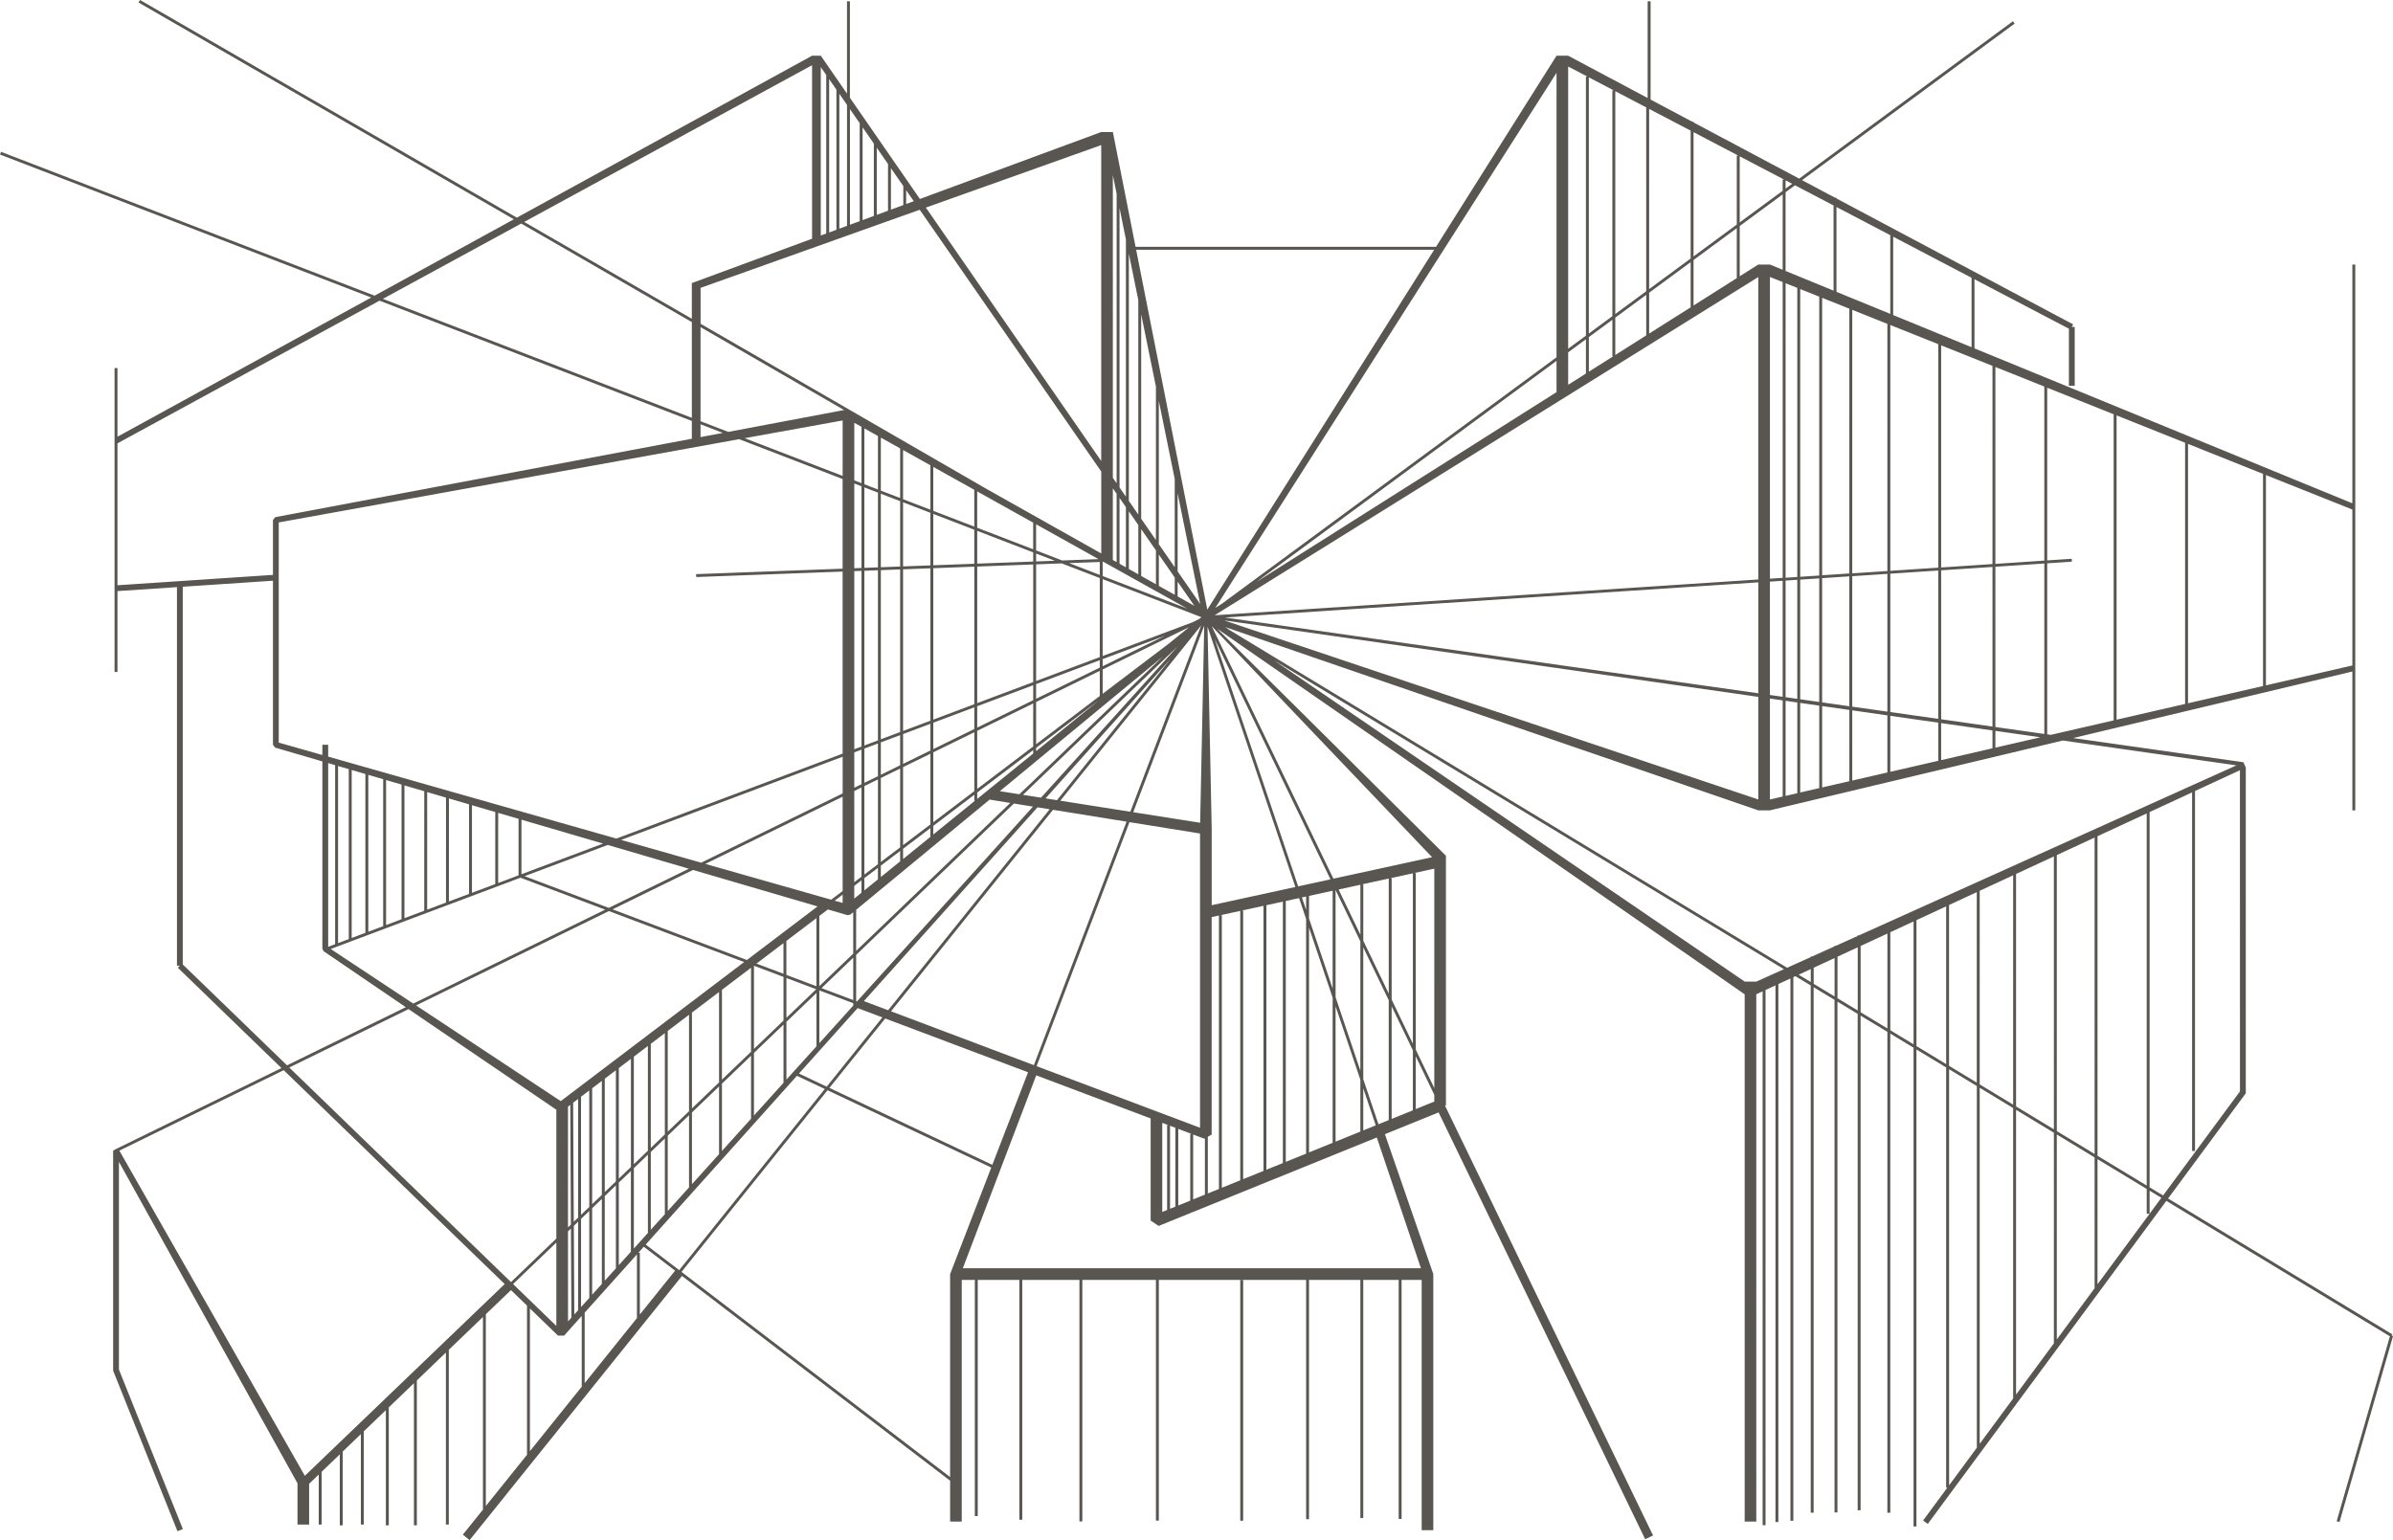 <svg xmlns="http://www.w3.org/2000/svg" width="425.398" height="273.8" viewBox="0 0 425.398 273.8">
  <g id="Grupo_13566" data-name="Grupo 13566" transform="translate(-8.299 -32.016)">
    <path id="Trazado_12656" data-name="Trazado 12656" d="M433.449,269.463l.133-.221-39.868-24.153,13.8-18.682h.013v-57.98H407.5l-.4-.9-30.264-4.3L426.474,151.4v24.68h.517V79.047h-.517v42.446L359.231,93.927h.065V81.663l16.786,8.79V100.6h1.033V90.14H376.6l.242-.456L334.764,67.3v-.138h-.259l-5.864-3.12,37.8-27.836-.307-.416-38,27.983-18.779-9.991v-.137H309.1l-7.38-3.926V32.24H301.2v17.2l-14.134-7.52H285L263.581,75.895H210.165L206.13,55.488h-2.067l-32.237,11.9L159.386,49.4V32.24h-.517V48.657l-4.661-6.737h-1.55L100.173,70.711l-66.987-38.7-.258.447L99.644,71,74.89,84.581,8.484,59.008,8.3,59.49l66,25.416L29.182,109.655V97.446h-.517V151.48h.517V137.1l10.575-.705v67.3h.517l-.359.371L58.338,221.9,28.81,236.347l-.4.232V275.6l.037.192,11.4,28.449.959-.384L29.441,275.5V238.574l31.744,57.15v7.336h2.067v-7.254l1.708-1.639v8.892h.517v-9.388l3.229-3.1v12.618h.517V290.077l3.229-3.1v16.081h.517V286.483l3.924-3.765v20.473h.517V282.222l4.471-4.291v25.26H82.4V277.435l5.166-4.958v30.581h.517V271.982l6.07-5.825V300.4l-3.575,4.447.619.5.185.149h0l.4.323,37.752-46.963L177.2,295.259v7.267h2.067V259.559h2.325v41.989h.517V259.559h7.4V302.2h.517V259.559h10.161V302.5h.517V259.559h13.08v42.8h.517v-42.8h26.185v42.546H241V259.559h9.127V301.9h.517V259.559h6.294v42.5h.517v-42.5h3.571V304.05h2.067V258.526l-8.6-24.87,9.544-3.871,36.725,75.883.708-.343.222-.106h0l.465-.225-36.99-76.432h.172V184.154L224.7,143.809l93.745,64.974v93.743h2.067V208.783l1.124-.521v94.913h.517V208.023l1.766-.818V302.6h.517V206.965l2.144-.993V302.38h.517V205.733l.369-.172,2.722,1.649v93.735h.517V207.523l3.714,2.25V300.9h.517V210.086l3.6,2.179v88.249h.517V212.579l4.761,2.884v85.5h.517V215.776l4.133,2.5V303.4h.517V218.592l5.279,3.2v74.7h.216l-4.311,5.839.831.614,42.411-57.432,39.74,24.075-9.461,32.873.5.144,9.516-33.064ZM406.49,226.049l-13.663,18.5-2.4-1.451V176.389l7.556-3.5v63.751h.517v-63.99l7.986-3.7Zm-46.782-35.425v33.864l-4.933-2.988V192.91Zm.517-.24,5.948-2.755V228.4l-5.948-3.6Zm20.425-9.464v56.254l-6.718-4.07v-49.07Zm-7.235,51.871-6.726-4.075V187.39l6.726-3.116Zm-7.243-3.783v51.639l-5.948,8.054v-63.3Zm.517.313,6.726,4.075V270.84l-6.726,9.108Zm7.243,4.388,6.718,4.071v23.263l-6.718,9.1Zm7.235,4.383,8.749,5.3V247.8h.512l-9.261,12.54Zm0-.6V180.682l8.749-4.053v66.16Zm24.7-69.407-67.077,30.212h-.258v.116l-3.856,1.737h-.258v.116l-3.971,1.789h-.259v.117l-4.2,1.893-99.116-60.045-.752-.514,94.744,32.573h2.067l52.08-12.413Zm-340.266-3.66v1.814l-7.75-2.2V124.895l81.844-14.8,18.395,7.084v15.937l-26.046.972.019.516,26.027-.971V166l-40.219,15.1L66.638,166.529v-2.108ZM171.8,69.31l32.268,46.538v14.565l-20.613-11.6-24.314-14.045h0l-26.3-15.194V83.193Zm-10.677-15.4V71.336l-1.732.639V51.412Zm5.554,15.376V61.92l2.2,3.166v3.389Zm-.517.191-2,.739V58.288l2,2.887Zm-2.519.929-2,.739V54.655l2,2.887Zm-4.768,1.759-1.368.5V48.695l1.368,1.973Zm-1.884.7-1.292.476V46.087l1.292,1.862ZM308.84,55.243V77.979l-7.379,5.434V51.378ZM325.2,65.932l-7.638,5.625V59.809l7.9,4.135H325.2Zm0,.642v13.4l-2.267-.929h-2.067l-3.3,2.089V72.2Zm11.851,20.32v47.073l-4.835.319V84.963ZM255.174,208.657l-4.527-9.4V189.25h-.259l4.786-1.042Zm.258-20.5,4.032-.877v30.287l-3.773-7.833V188.152Zm-5.3,10.035-3.872-8.038,3.872-.843ZM241,191.293l4.2-.915v17.394L241,195.31Zm-.517,2.487-.747-2.212.747-.163Zm5.238-3.514.015,0,4.391,9.115v22.982L245.724,209.3Zm-6.649-.668-14.832-43.955,20.574,42.706ZM223.7,192.945V179.324l-.74-35.882,15.612,46.266Zm-75.6,31V213.677l5.338-5.122v9.484Zm-38.828,26.986.52-.5.085,15.837-.6.67ZM70.3,168.755v30.213l-1.908.717V168.2Zm.517.151,2.436.713v28.239l-2.436.914Zm2.953.864,2.644.774v26.127l-2.644.993Zm3.161.926,2.748.8v23.945l-2.748,1.032Zm3.265.956,3.521,1.031V193.93l-3.521,1.322Zm4.038,1.183,3.351.981v18.661l-3.351,1.258Zm3.868,1.132,3.578,1.048v15.925L88.1,192.283Zm4.095,1.2,4.144,1.214v12.809L92.2,190.745Zm4.661,1.365,3.622,1.06v10.044L96.856,189Zm18.65,5.461-14.512,5.449v-9.7Zm.825.242,14.423,4.223-14.239,6.968-14.963-5.642Zm41.763-65.61-17.416-6.707,17.416-3.15Zm132.633-16.6h.016v-.01l30.121-18.741v53.763L224.221,141.4Zm4.717-4.9V88.486l5.5-4.05v7.209Zm57.409,64.693-8.524-1.21v-24.6l8.524-.562Zm.517-26.407,9.124-.6v28.378l-9.124-1.3Zm-9.558,25.123-6.247-.887V134.451l6.247-.412Zm-6.764-.96-4.835-.687V134.8l4.835-.319Zm-5.351-.76-3.384-.48v-21.27l3.384-.223Zm-3.9-.554-2.083-.3V135.232l2.083-.137Zm-2.6-.369-2.267-.322v-20.15l2.267-.149ZM192.573,221.562l16.509-43.384,12.546,2.022v52.31Zm-32.079-11.553v-8.229l28.045-26.911,3.388.546-31.292,34.649ZM118.3,256.938V242.265l2.153-2.066v14.355Zm91.453-80.526,12.618-33.16-.723,35.036Zm-15.589-2.459,22.259-24.84L196.2,174.274Zm.733,1.938-28.718,35.726-4.31-1.624,30.87-34.45ZM181.5,162.2v10.465l-7.29,5.53V165.765Zm-7.29,2.992V160.5l7.29-2.738v3.86Zm7.806-3.245,9.954-4.871v7.647l-9.954,7.55Zm10.47-5.123,11.317-5.539v4.463l-11.317,8.584Zm11.833-1.468v-4.324l15.375-7.524-3.571,2.894Zm17.166-13.3-1.247.61-15.919,5.977V134.98l17.553,6.76Zm-6.094,2.983-11.071,5.418v-1.261ZM203.8,150.707l-11.317,5.538v-2.608l11.317-4.25ZM191.971,156.5l-9.954,4.871v-3.8l9.954-3.738Zm-9.954.518V132.739l9.954-.371v20.911Zm-.517.194-7.29,2.737V133.03l7.29-.272Zm-7.806,2.931-4.859,1.825V133.231l4.859-.181Zm0,.552v4.749l-4.859,2.378v-5.3Zm0,5.324v12.566l-4.859,3.686V168.4Zm0,13.214V180.8l-4.859,3.939v-1.817Zm.517-.392,7.29-5.53v1.073h.1l-7.393,5.993Zm7.806-5.922,9.954-7.55v.611l-9.954,8.069Zm10.47-7.941,11.2-8.493-11.2,9.077Zm11.833-30.551v-2.52l.135-.005,14.9,8.313Zm-.517-.2-5.448-2.1,5.448-.2Zm0,.554v14.055l-11.317,4.249V132.348l4.558-.17Zm-11.317-2.949v-1.408l3.334,1.284Zm-.517.019-9.954.371v-5.831l9.954,3.833Zm-10.47.391-7.29.272v-9.129l7.29,2.807Zm-7.806.291-4.859.181v-11.4l4.859,1.871Zm-4.859-11.772v-8.738l4.859,2.712v7.9Zm-.517-.2-3.433-1.322v-9.421l3.433,1.916Zm0,.554v11.618l-3.433.128V119.793Zm0,12.135v28.91l-3.433,1.289V133.378Zm0,29.462v5.362l-3.433,1.68V164Zm0,5.937v14.013l-3.433,2.6V170.329Zm0,14.661v1.844l-3.433,2.782v-2.022Zm-3.949,5.045-2.412,1.955v-2.175l2.412-1.83Zm-2.929,2.374-1.28,1.037V189.5l1.28-.971Zm-13.863,8.961v5.448l-4.8-1.809Zm.517-.392,5.338-4.049v12.1l-5.338-2.013Zm5.855-4.441,1.53-1.16,3.5,1.026.474-.1.521-.43v7.364l-6.028,5.784Zm2.729-2.719,1.416-1.074v1.477Zm3.809,1.635,25.532-21.082-1.792,1.48,3.673.592-27.406,26.3v-7.289Zm25.555-21.1,28.94-23.9L189.51,173.22Zm31.592-25.724L193.36,173.827l-3.209-.506Zm4.2-3.747L209.233,176.33l-12.447-1.963Zm-18.251-11.784-6.455.241-4.646-1.789v-4.647Zm-11.617-1.747-9.954-3.833v-6.458l9.954,5.555Zm-10.47-4.032-7.29-2.807v-7.808l7.29,4.068ZM164.37,109.53v9.511l-2.412-.929v-9.928Zm0,10.065v13.286l-2.412.09V118.665Zm0,13.8v30.246l-2.412.906V133.487Zm0,30.8v5.811l-2.412,1.181V165.1Zm0,6.386v15.075l-2.412,1.829V171.762Zm-2.929,17.3-1.28.971V172.641l1.28-.626Zm-3.347,2.538-2.038,1.546L133.684,185.6l24.41-11.946Zm-40.309,31.871v19.757l-1.98,1.9V223.79Zm-6.716,5.095v21.107l-.772.741-.113-21.177Zm.517-.392,1.464-1.11v20.709l-1.464,1.4Zm1.98-1.5,1.722-1.307v20.259l-1.722,1.652Zm1.722,19.668v15.118l-1.722,1.907V246.809Zm.517-.5,1.98-1.9V257.51L115.8,259.7Zm2.5-3.112V221.9l2.153-1.633v19.22Zm2.669-21.677,2.5-1.894v18.614l-2.5,2.4Zm3.014-2.286,2.5-1.895V233.7l-2.5,2.4ZM127,215.3l3.789-2.874v17.142L127,233.2Zm4.306-3.266,4.816-3.653v16.07l-4.816,4.622Zm5.333-4.045,5.172-3.923v14.927l-5.172,4.962Zm5.689-4.279,5.253,1.981v7.766l-5.253,5.04Zm5.769,2.176,5.293,2-5.293,5.08Zm11.883-3.611v7.539l-5.641-2.127Zm35.508-26.288,13.077,2.107L192.09,221.38l-25.4-9.571Zm125.379-20.714L226.039,141.8l94.825-6.25Zm2.067-20.375V81.255l2.267.906v52.587Zm-105.288,3.156v-2.619l2.977,4.294Zm-.517-.291-2.825-1.589v-5.559l2.825,4.075Zm-3.342-1.88-2.618-1.473v-8.316l2.618,3.776Zm-3.134-1.763-1.679-.945V122.927l1.679,2.421Zm-50.49-26.939,1.28.714v10.018l-1.28-.493Zm1.28,11.286V132.99l-1.28.048V117.973Zm0,15.04v31.237l-1.28.48v-31.67Zm0,31.789v6.144l-1.28.626v-6.29Zm-3.347,7.782-25.153,12.31-14.229-4.047,39.383-14.789Zm-26.6,13.6,22.139,6.483-12.561,9.528-23.888-9.008Zm-22.224,42.077.4-.305.114,21.28-.517.5Zm1.119,36.955-.084-15.762.768-.737v15.741Zm1.2-16.995,1.464-1.4v15.449l-1.464,1.621Zm9.935,6.311v11.327l-9.29,11.557V265.388Zm.258-.288.959-1.07,5.564,4.25-6.265,7.793V254.732Zm-.808-.751V239.7l2.5-2.4v13.91Zm3.014-17.17,2.5-2.4V247.88l-2.5,2.765ZM127,233.92l3.789-3.636v12.829l-3.789,4.2Zm4.306-4.132,4.816-4.621v12.041l-4.816,5.333Zm5.333-5.117,5.172-4.963v11.2l-5.172,5.727Zm5.689-5.458,5.253-5.04v10.348l-5.253,5.816Zm11.624-11.12,6.028,2.273v.426l-6.028,6.674Zm166.915-52.185v18.238L225.909,142.31Zm2.067.3,2.267.324v17.1l-2.267.521Zm2.784.4,2.083.3v16.126l-2.083.479Zm2.6.372,3.384.485V172.13l-3.384.778Zm3.9.559,4.835.692V170.9l-4.835,1.112Zm5.351.766,6.247.895v10.149l-6.247,1.437Zm6.764.969,8.524,1.221v6.775l-8.524,1.961Zm9.041,1.295,9.124,1.307v3.178l-9.124,2.1Zm9.64,1.38,8,1.145-8,1.84Zm0-.684V132.774l8.7-.573V162.5Zm0-29V97.263l8.7,3.474v30.945Zm-.517.034-9.124.6V93.413l9.124,3.644Zm-9.64.635-8.524.562V89.8l8.524,3.4Zm-9.041.6-6.247.412V87.1l6.247,2.495Zm-12.115.8-3.384.223V83.405l3.384,1.352Zm-3.9.257-2.083.137V82.367l2.083.832ZM317.043,81.463l-7.687,4.862V78.241l7.687-5.661Zm-8.2,5.189-7.379,4.667V84.056l7.379-5.434Zm-7.9-2.858-5.5,4.05V48.229l5.5,2.88Zm-6.016-35.7V88.225l-4.185,3.082V45.767l4.443,2.326Zm0,40.773v6.486h.154L290.744,98.1V91.948Zm-4.7,9.557-3.158,2V94.655l3.158-2.326Zm-5.2,3.289-53.4,33.774L285,96.177v5.536ZM217.643,133.6v-13.9l4.01,19.694Zm-.517-.747-2.825-4.083V103.291l2.825,13.877Zm-3.342-4.83-2.618-3.784V87.895l2.618,12.859Zm-3.134-4.53-1.679-2.427V77.11l1.679,8.247Zm-2.2-3.174-1.135-1.64V69l1.135,5.575Zm0,1.858v10.7l-1.135-.639v-11.7Zm-1.652,9.773-.673-.379V118.829l.673.971Zm-48.446-27.037L137.766,108.8l-4.933-1.9V90.175ZM136.8,108.977l-3.967.747v-2.275ZM67.875,168.044v31.833l-1.236.464v-32.66Zm32.945,20.014,15.059,5.678-34.115,16.7-14.676-9.708Zm15.723,5.929,24.038,9.064-32.6,24.725-25.72-17.013ZM107.2,229.306v22.9l-8.064,7.738L59.72,221.8l21.21-10.38Zm0,23.612v14.826L99.507,260.3Zm.29,16.545H108.6l.667-.767h0l2.448-2.732v12.583l-9.213,11.46V264.636Zm15.595-16.187,26.885-30,4.958,2.341-25.89,32.208Zm27.244-30.4,10.43-11.639,4.4,1.657-9.9,12.311Zm15.336-9.791,25.389,9.565L184.7,239.1l-28.958-13.674Zm49.248,18.554,1.115.42h-.252v15.072l-.863.35Zm1.38.52.946.356v14.022l-.946.384Zm1.463.551,2.388.9h-.256v11.853l-2.133.865Zm2.649,1,1.983.747.106-.059V244.4l-2.09.848Zm2.606.4.684-.379V195.059l1.288-.28v48.614l-1.972.8Zm2.23-39.384,3.534-.769v47.882h.05l-3.325,1.348V194.723Zm3.793-.826,3.874-.843v47.125l-3.616,1.467V193.9Zm4.391-.955,2.928-.638v46.478l-2.928,1.187Zm3.444-.75,2.362-.514,1.254,3.717v41.712l-3.616,1.466ZM241,196.926l4.2,12.461v25.8L241,236.9Zm4.721,13.991,4.406,13.057v9.22l-4.406,1.787Zm4.923,14.588,2.22,6.58-2.22.9Zm0-1.616V200.449l4.527,9.4v21.3l-1.828.741Zm5.044-12.97,3.773,7.832V229.41l-3.773,1.53Zm4.29,8.9,3.293,6.836v1.2l-3.293,1.335Zm3.293,5.645-3.293-6.836V187.219h-.259l3.552-.773Zm-17.938-37.235-21.622-44.881,39.167,41.062Zm126.891-25.666v-30.4l4.39-.289-.035-.516-4.355.287v-30.7l11.817,4.72V160.09l-11.173,2.57Zm24.516-5.4-12.183,2.8v-54.1l12.183,4.866Zm.517-46.227,13.335,5.326v37.716l-13.335,3.067Zm29.214,39.39-15.363,3.533v-37.39l15.363,6.136ZM358.78,93.742l-13.934-5.712V74.1l13.934,7.3Zm-14.45-19.916V87.819L334.764,83.9V68.817Zm-10.082-5.279V83.686l-8.533-3.5V66.194l1.679-1.236Zm-8.533-2.995V64.079l1.169.612ZM317.3,59.674h-.258V71.938L309.356,77.6V55.513ZM290.485,45.631h-.258V91.687l-3.158,2.326V43.842ZM285,95.535,225.453,139.39l-1.112.7L285,44.962ZM263.255,76.411l-40.338,63.982L210.266,76.411ZM206.8,66.46v51.476l-.673-.973V63.153Zm-2.74-8.647v56.164L172.889,68.92ZM169.384,68.285V65.832l1.354,1.953ZM155.177,45.341V73.528l-.969.358V43.944Zm-2.519-1.732V74.458l-21.375,7.888v6.337l-29.8-17.213Zm-51.7,28.15,30.33,17.52V106.3L76.362,85.148ZM29.182,110.834,75.766,85.472l55.518,21.38v3.163l-74.041,13.94-.42.507v9.759l-27.64,1.843Zm11.608,92.643V136.327l16.032-1.069v29.163l.371.5,8.411,2.463V200.7l.231.431,14.6,9.945L59.325,221.414Zm-11.273,33.1,29.216-14.3L98.018,260.3,62.49,294.388Zm65.149,29.084,4.467-4.286,2.853,2.76V290.65l-7.32,9.106Zm34.782-7.525,25.96-32.294,29.105,13.743-7.314,18.94v36.083Zm50.006-.644,13.052-34.3,20.341,7.663v18.155l1.421.957,38.782-15.727,7.846,23.251Zm139-50.967-83.708-57.14,90.676,54.933-4.9,2.208Zm9.585-1.226,2.157-1v2.306Zm2.674,1.62v-2.859l3.714-1.721v6.829Zm4.231,2.563V202.1l3.6-1.667v11.228Zm4.114,2.492v-11.78l4.761-2.206v16.87Zm5.277,3.2V197.75l4.133-1.915v21.841Zm4.65,2.817V195.6l5.279-2.446v28.038Zm5.8,4.116,4.933,2.988V289.4l-4.933,6.68ZM390.431,247.8V243.7l2.087,1.264Z" fill="#595651"/>
    <rect id="Rectángulo_2735" data-name="Rectángulo 2735" width="0.517" height="42.82" transform="translate(228.775 259.559)" fill="#595651"/>
  </g>
</svg>
